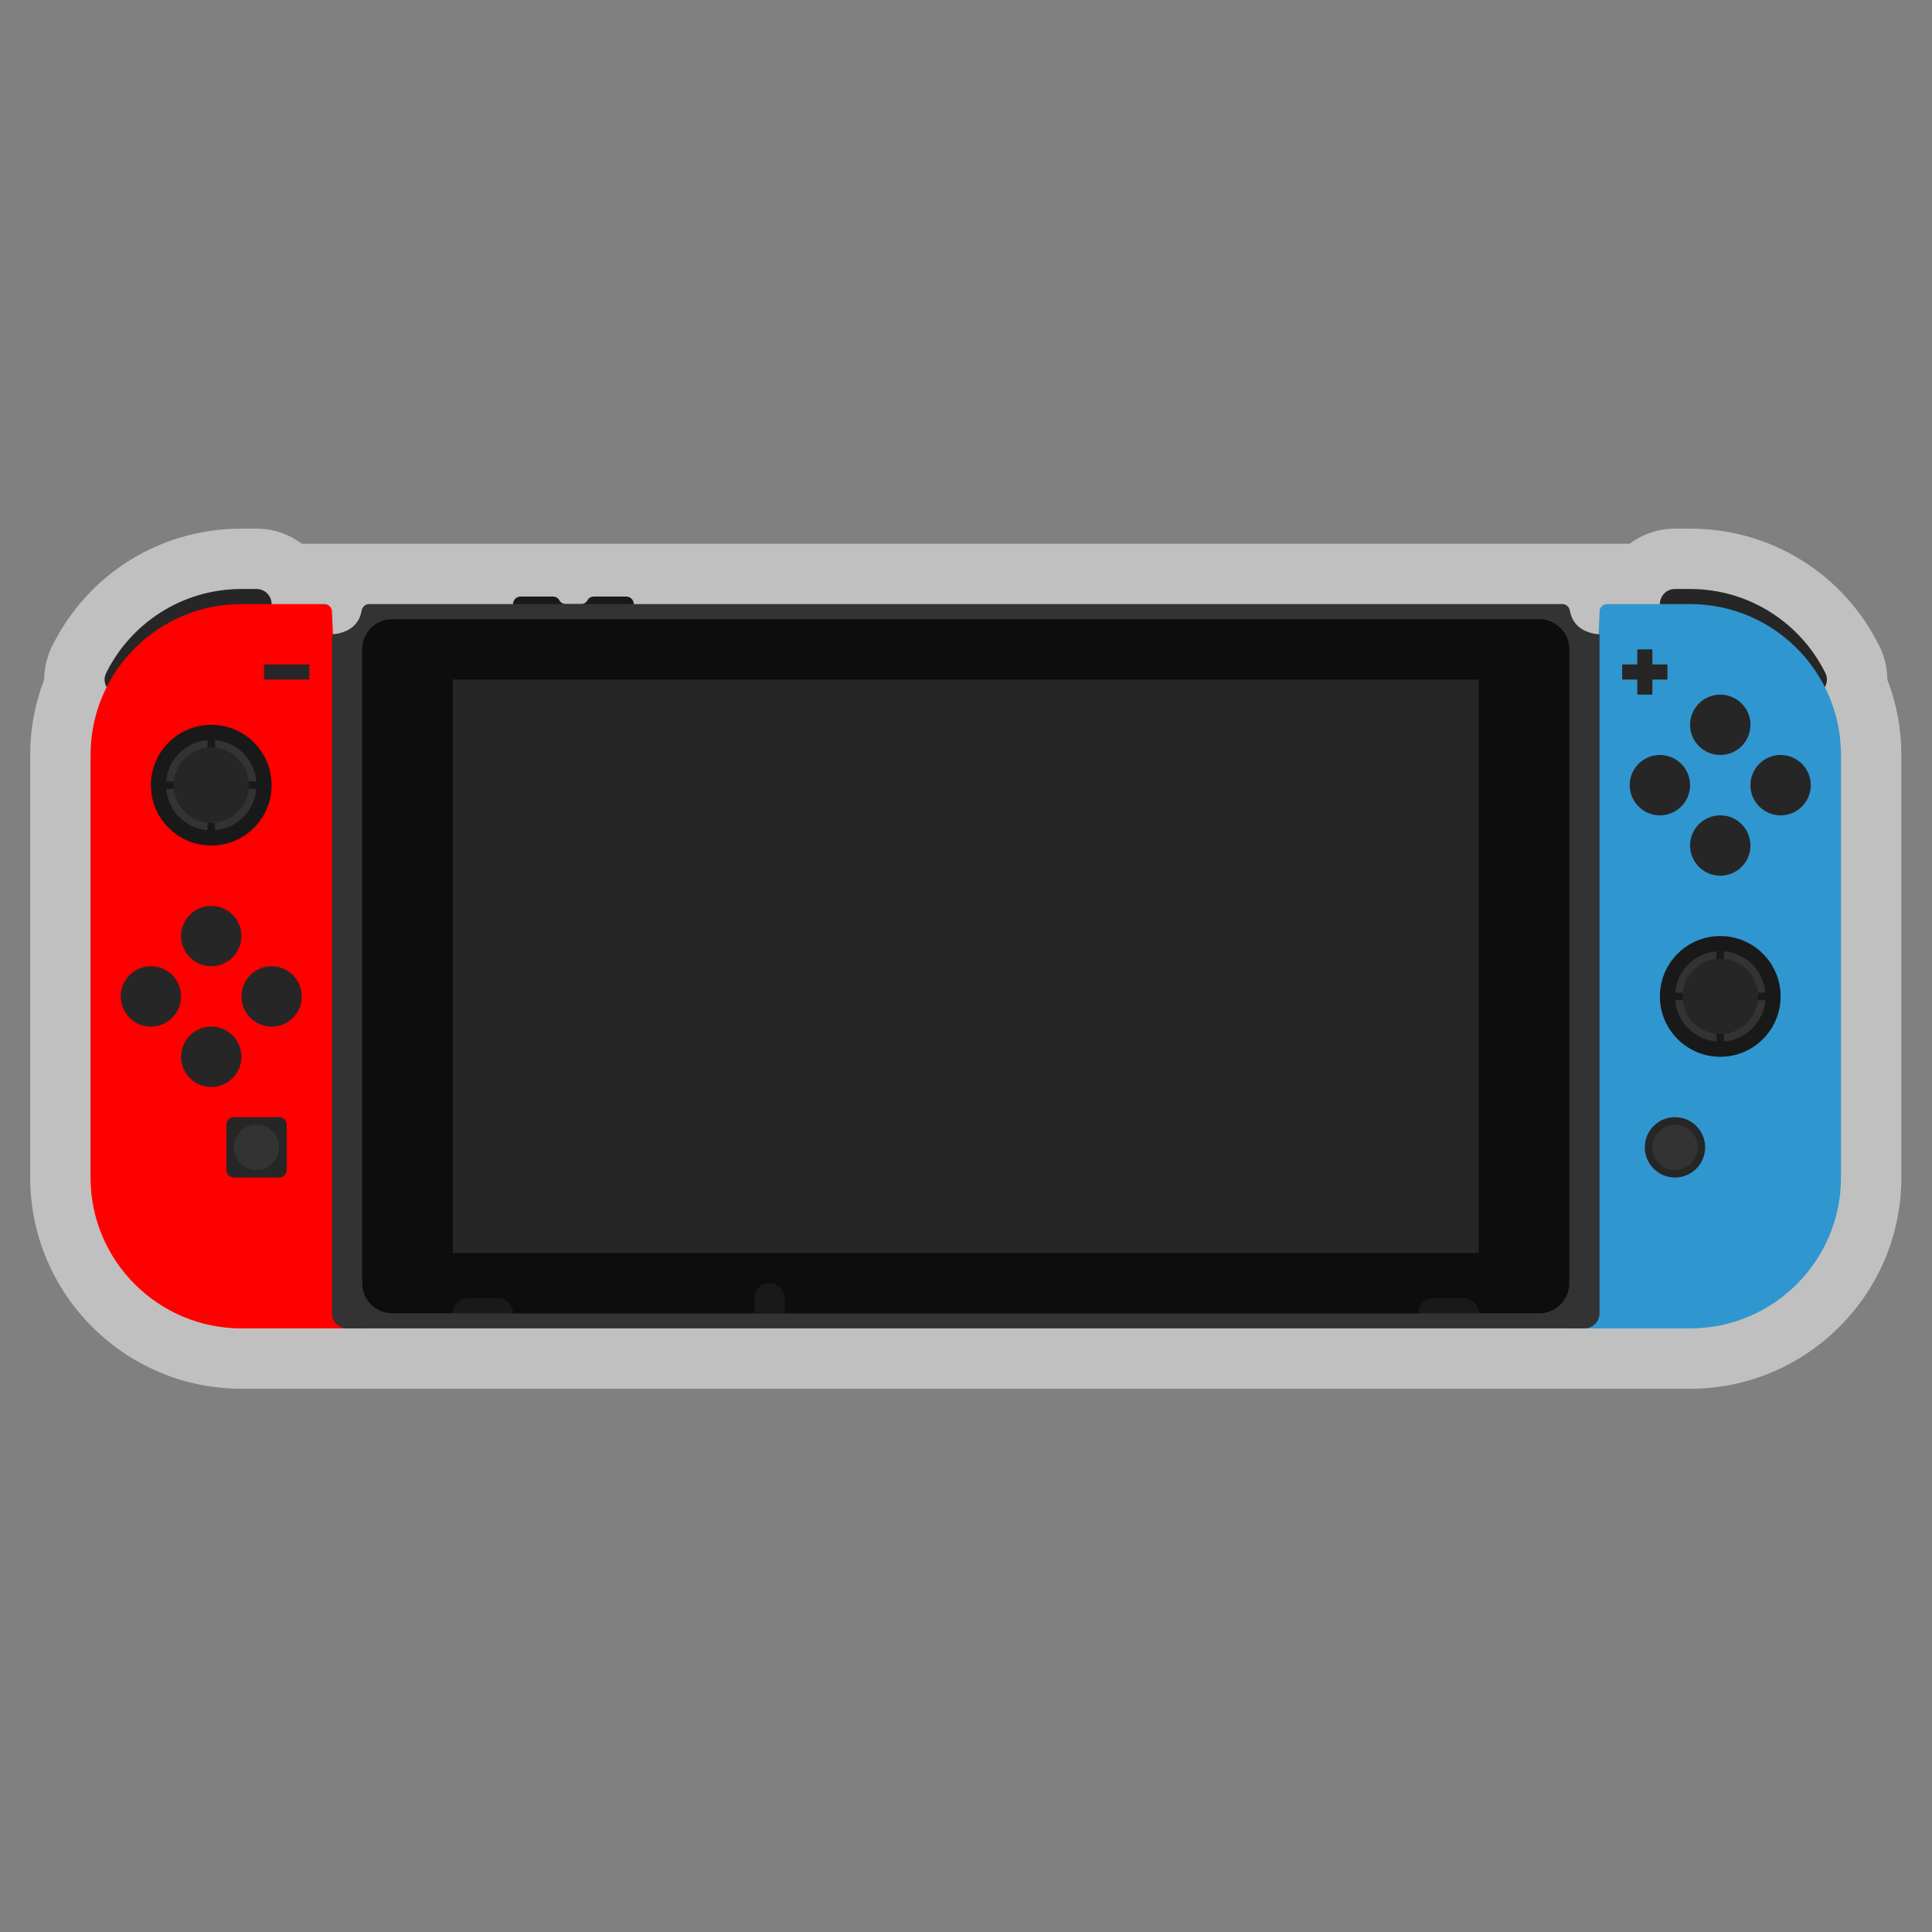<?xml version="1.0" encoding="UTF-8" standalone="no"?>
<svg
   xmlns:dc="http://purl.org/dc/elements/1.1/"
   xmlns:cc="http://creativecommons.org/ns#"
   xmlns:rdf="http://www.w3.org/1999/02/22-rdf-syntax-ns#"
   xmlns:svg="http://www.w3.org/2000/svg"
   xmlns="http://www.w3.org/2000/svg"
   viewBox="0 0 341.333 341.333"
   height="256"
   width="256"
   xml:space="preserve"
   id="svg2"
   version="1.1"><rect x="0" y="0" width="341.333" height="341.333" fill="#808080" stroke="none"/><defs
     id="defs6"><clipPath
       id="clipPath18"
       clipPathUnits="userSpaceOnUse"><path
         id="path16"
         d="M 0,256 H 256 V 0 H 0 Z" /></clipPath><clipPath
       id="clipPath26"
       clipPathUnits="userSpaceOnUse"><path
         id="path24"
         d="M 4,186 H 252 V 72 H 4 Z" /></clipPath></defs><g
     transform="matrix(1.333,0,0,-1.333,0,341.333)"
     id="g10"><g
       id="g12"><g
         clip-path="url(#clipPath18)"
         id="g14"><g
           id="g20"><g
             id="g22" /><g
             id="g34"><g
               style="opacity:0.5"
               id="g32"
               clip-path="url(#clipPath26)"><g
                 id="g30"
                 transform="translate(250.14,166.007)"><path
                   id="path28"
                   style="fill:#ffffff;fill-opacity:1;fill-rule:nonzero;stroke:none"
                   d="m 0,0 c -0.001,1.497 -0.342,2.995 -1.029,4.384 -4.757,9.628 -14.378,15.609 -25.111,15.609 h -2 c -2.246,0 -4.322,-0.745 -5.994,-2 h -0.006 -8 -160 -5 -3.006 c -1.671,1.255 -3.747,2 -5.994,2 h -2 c -10.732,0 -20.354,-5.981 -25.11,-15.609 -0.687,-1.389 -1.029,-2.887 -1.03,-4.384 -1.235,-3.198 -1.86,-6.552 -1.86,-10.007 v -56 c 0,-15.44 12.561,-28 28,-28 h 14 2 160 2 14 c 15.44,0 28,12.56 28,28 v 56 C 1.86,-6.552 1.236,-3.198 0,0" /></g></g></g></g><g
           transform="translate(83,177)"
           id="g36"><path
             id="path38"
             style="fill:#191919;fill-opacity:1;fill-rule:nonzero;stroke:none"
             d="M 0,0 H -4.273 C -4.615,0 -4.955,-0.162 -5.114,-0.465 -5.282,-0.783 -5.616,-1 -6,-1 h -2 c -0.384,0 -0.718,0.217 -0.886,0.535 C -9.045,-0.162 -9.385,0 -9.727,0 H -14 c -0.552,0 -1,-0.448 -1,-1 v -2 c 0,-0.552 0.448,-1 1,-1 H 0 c 0.552,0 1,0.448 1,1 v 2 C 1,-0.448 0.552,0 0,0" /></g><g
           transform="translate(36,176)"
           id="g40"><path
             id="path42"
             style="fill:#262626;fill-opacity:1;fill-rule:nonzero;stroke:none"
             d="m 0,0 c 0,1.104 -0.896,2 -2,2 h -2 c -7.869,0 -14.674,-4.545 -17.938,-11.152 -0.649,-1.312 0.35,-2.848 1.813,-2.848 z" /></g><g
           transform="translate(32,80)"
           id="g44"><path
             id="path46"
             style="fill:#ff0000;fill-opacity:1;fill-rule:nonzero;stroke:none"
             d="m 0,0 h 16 l -4,95 c 0,0.552 -0.448,1 -1,1 H 0 C -11.046,96 -20,87.046 -20,76 V 20 C -20,8.954 -11.046,0 0,0" /></g><g
           transform="translate(220,176)"
           id="g48"><path
             id="path50"
             style="fill:#262626;fill-opacity:1;fill-rule:nonzero;stroke:none"
             d="M 0,0 C 0,1.104 0.896,2 2,2 H 4 C 11.868,2 18.674,-2.545 21.938,-9.152 22.587,-10.464 21.589,-12 20.125,-12 Z" /></g><g
           transform="translate(224,80)"
           id="g52"><path
             id="path54"
             style="fill:#3096cf;fill-opacity:1;fill-rule:nonzero;stroke:none"
             d="m 0,0 h -16 l 4,95 c 0,0.552 0.447,1 1,1 H 0 C 11.046,96 20,87.046 20,76 V 20 C 20,8.954 11.046,0 0,0" /></g><g
           transform="translate(211.004,172.14)"
           id="g56"><path
             id="path58"
             style="fill:#333333;fill-opacity:1;fill-rule:nonzero;stroke:none"
             d="m 0,0 c -1.047,0.252 -2.589,0.964 -2.934,2.99 -0.084,0.494 -0.488,0.87 -0.989,0.87 h -3.081 -152 -3.08 c -0.502,0 -0.906,-0.376 -0.99,-0.87 -0.345,-2.026 -1.887,-2.738 -2.934,-2.99 -0.126,-0.033 -0.254,-0.058 -0.385,-0.079 -0.365,-0.059 -0.611,-0.061 -0.611,-0.061 v -90 c 0,-1.105 0.896,-2 2,-2 h 164 c 1.105,0 2,0.895 2,2 v 90 c 0,0 -0.246,0.002 -0.611,0.061 C 0.254,-0.058 0.126,-0.033 0,0" /></g><path
           id="path60"
           style="fill:#191919;fill-opacity:1;fill-rule:nonzero;stroke:none"
           d="M 196,82 H 60 v 4 h 136 z" /><g
           transform="translate(204,174)"
           id="g62"><path
             id="path64"
             style="fill:#0d0d0d;fill-opacity:1;fill-rule:nonzero;stroke:none"
             d="m 0,0 h -152 c -2.209,0 -4,-1.791 -4,-4 v -84 c 0,-2.209 1.791,-4 4,-4 h 8 c 0,1.104 0.896,2 2,2 h 4 c 1.104,0 2,-0.896 2,-2 h 120 c 0,1.104 0.896,2 2,2 h 4 c 1.104,0 2,-0.896 2,-2 h 8 c 2.209,0 4,1.791 4,4 V -4 C 4,-1.791 2.209,0 0,0" /></g><path
           id="path66"
           style="fill:#262626;fill-opacity:1;fill-rule:nonzero;stroke:none"
           d="M 196,90 H 60 v 76 h 136 z" /><path
           id="path68"
           style="fill:#262626;fill-opacity:1;fill-rule:nonzero;stroke:none"
           d="m 41,166 h -6 v 2 h 6 z" /><g
           transform="translate(221,168)"
           id="g70"><path
             id="path72"
             style="fill:#262626;fill-opacity:1;fill-rule:nonzero;stroke:none"
             d="M 0,0 H -2 V 2 H -4 V 0 h -2 v -2 h 2 v -2 h 2 v 2 h 2 z" /></g><g
           transform="translate(37,100)"
           id="g74"><path
             id="path76"
             style="fill:#262626;fill-opacity:1;fill-rule:nonzero;stroke:none"
             d="m 0,0 h -6 c -0.552,0 -1,0.447 -1,1 v 6 c 0,0.553 0.448,1 1,1 H 0 C 0.552,8 1,7.553 1,7 V 1 C 1,0.447 0.552,0 0,0" /></g><g
           transform="translate(37,104)"
           id="g78"><path
             id="path80"
             style="fill:#333333;fill-opacity:1;fill-rule:nonzero;stroke:none"
             d="m 0,0 c 0,-1.657 -1.343,-3 -3,-3 -1.657,0 -3,1.343 -3,3 0,1.657 1.343,3 3,3 1.657,0 3,-1.343 3,-3" /></g><g
           transform="translate(36,152)"
           id="g82"><path
             id="path84"
             style="fill:#191919;fill-opacity:1;fill-rule:nonzero;stroke:none"
             d="m 0,0 c 0,-4.418 -3.582,-8 -8,-8 -4.418,0 -8,3.582 -8,8 0,4.418 3.582,8 8,8 4.418,0 8,-3.582 8,-8" /></g><g
           transform="translate(27.5,152.5)"
           id="g86"><path
             id="path88"
             style="fill:#333333;fill-opacity:1;fill-rule:nonzero;stroke:none"
             d="M 0,0 V 5.475 C -2.914,5.234 -5.234,2.914 -5.475,0 Z" /></g><g
           transform="translate(28.5,152.5)"
           id="g90"><path
             id="path92"
             style="fill:#333333;fill-opacity:1;fill-rule:nonzero;stroke:none"
             d="M 0,0 H 5.475 C 5.234,2.914 2.914,5.234 0,5.475 Z" /></g><g
           transform="translate(27.5,151.5)"
           id="g94"><path
             id="path96"
             style="fill:#333333;fill-opacity:1;fill-rule:nonzero;stroke:none"
             d="M 0,0 H -5.475 C -5.234,-2.914 -2.914,-5.234 0,-5.475 Z" /></g><g
           transform="translate(28.5,151.5)"
           id="g98"><path
             id="path100"
             style="fill:#333333;fill-opacity:1;fill-rule:nonzero;stroke:none"
             d="M 0,0 V -5.475 C 2.914,-5.234 5.234,-2.914 5.475,0 Z" /></g><g
           transform="translate(33,152)"
           id="g102"><path
             id="path104"
             style="fill:#262626;fill-opacity:1;fill-rule:nonzero;stroke:none"
             d="m 0,0 c 0,-2.761 -2.239,-5 -5,-5 -2.761,0 -5,2.239 -5,5 0,2.761 2.239,5 5,5 2.761,0 5,-2.239 5,-5" /></g><g
           transform="translate(236,124)"
           id="g106"><path
             id="path108"
             style="fill:#191919;fill-opacity:1;fill-rule:nonzero;stroke:none"
             d="m 0,0 c 0,-4.418 -3.582,-8 -8,-8 -4.418,0 -8,3.582 -8,8 0,4.418 3.582,8 8,8 4.418,0 8,-3.582 8,-8" /></g><g
           transform="translate(227.5,124.5)"
           id="g110"><path
             id="path112"
             style="fill:#333333;fill-opacity:1;fill-rule:nonzero;stroke:none"
             d="M 0,0 V 5.475 C -2.914,5.234 -5.233,2.914 -5.475,0 Z" /></g><g
           transform="translate(228.5,124.5)"
           id="g114"><path
             id="path116"
             style="fill:#333333;fill-opacity:1;fill-rule:nonzero;stroke:none"
             d="M 0,0 H 5.475 C 5.233,2.914 2.914,5.234 0,5.475 Z" /></g><g
           transform="translate(227.5,123.5)"
           id="g118"><path
             id="path120"
             style="fill:#333333;fill-opacity:1;fill-rule:nonzero;stroke:none"
             d="M 0,0 H -5.475 C -5.233,-2.914 -2.914,-5.233 0,-5.475 Z" /></g><g
           transform="translate(228.5,123.5)"
           id="g122"><path
             id="path124"
             style="fill:#333333;fill-opacity:1;fill-rule:nonzero;stroke:none"
             d="M 0,0 V -5.475 C 2.914,-5.233 5.233,-2.914 5.475,0 Z" /></g><g
           transform="translate(233,124)"
           id="g126"><path
             id="path128"
             style="fill:#262626;fill-opacity:1;fill-rule:nonzero;stroke:none"
             d="m 0,0 c 0,-2.762 -2.238,-5 -5,-5 -2.762,0 -5,2.238 -5,5 0,2.762 2.238,5 5,5 2.762,0 5,-2.238 5,-5" /></g><g
           transform="translate(232,160)"
           id="g130"><path
             id="path132"
             style="fill:#262626;fill-opacity:1;fill-rule:nonzero;stroke:none"
             d="m 0,0 c 0,-2.209 -1.791,-4 -4,-4 -2.209,0 -4,1.791 -4,4 0,2.209 1.791,4 4,4 2.209,0 4,-1.791 4,-4" /></g><g
           transform="translate(232,144)"
           id="g134"><path
             id="path136"
             style="fill:#262626;fill-opacity:1;fill-rule:nonzero;stroke:none"
             d="m 0,0 c 0,-2.209 -1.791,-4 -4,-4 -2.209,0 -4,1.791 -4,4 0,2.209 1.791,4 4,4 2.209,0 4,-1.791 4,-4" /></g><g
           transform="translate(236,148)"
           id="g138"><path
             id="path140"
             style="fill:#262626;fill-opacity:1;fill-rule:nonzero;stroke:none"
             d="M 0,0 C -2.209,0 -4,1.791 -4,4 -4,6.209 -2.209,8 0,8 2.209,8 4,6.209 4,4 4,1.791 2.209,0 0,0" /></g><g
           transform="translate(220,148)"
           id="g142"><path
             id="path144"
             style="fill:#262626;fill-opacity:1;fill-rule:nonzero;stroke:none"
             d="M 0,0 C -2.209,0 -4,1.791 -4,4 -4,6.209 -2.209,8 0,8 2.209,8 4,6.209 4,4 4,1.791 2.209,0 0,0" /></g><g
           transform="translate(32,132)"
           id="g146"><path
             id="path148"
             style="fill:#262626;fill-opacity:1;fill-rule:nonzero;stroke:none"
             d="m 0,0 c 0,-2.209 -1.791,-4 -4,-4 -2.209,0 -4,1.791 -4,4 0,2.209 1.791,4 4,4 2.209,0 4,-1.791 4,-4" /></g><g
           transform="translate(32,116)"
           id="g150"><path
             id="path152"
             style="fill:#262626;fill-opacity:1;fill-rule:nonzero;stroke:none"
             d="m 0,0 c 0,-2.209 -1.791,-4 -4,-4 -2.209,0 -4,1.791 -4,4 0,2.209 1.791,4 4,4 2.209,0 4,-1.791 4,-4" /></g><g
           transform="translate(36,120)"
           id="g154"><path
             id="path156"
             style="fill:#262626;fill-opacity:1;fill-rule:nonzero;stroke:none"
             d="M 0,0 C -2.209,0 -4,1.791 -4,4 -4,6.209 -2.209,8 0,8 2.209,8 4,6.209 4,4 4,1.791 2.209,0 0,0" /></g><g
           transform="translate(20,120)"
           id="g158"><path
             id="path160"
             style="fill:#262626;fill-opacity:1;fill-rule:nonzero;stroke:none"
             d="M 0,0 C -2.209,0 -4,1.791 -4,4 -4,6.209 -2.209,8 0,8 2.209,8 4,6.209 4,4 4,1.791 2.209,0 0,0" /></g><g
           transform="translate(222,100)"
           id="g162"><path
             id="path164"
             style="fill:#262626;fill-opacity:1;fill-rule:nonzero;stroke:none"
             d="M 0,0 C -2.206,0 -4,1.794 -4,4 -4,6.206 -2.206,8 0,8 2.206,8 4,6.206 4,4 4,1.794 2.206,0 0,0" /></g><g
           transform="translate(222,107)"
           id="g166"><path
             id="path168"
             style="fill:#333333;fill-opacity:1;fill-rule:nonzero;stroke:none"
             d="m 0,0 c -1.654,0 -3,-1.346 -3,-3 0,-1.654 1.346,-3 3,-3 1.654,0 3,1.346 3,3 0,1.654 -1.346,3 -3,3" /></g><g
           transform="translate(104,82)"
           id="g170"><path
             id="path172"
             style="fill:#191919;fill-opacity:1;fill-rule:nonzero;stroke:none"
             d="m 0,0 h -4 v 2 c 0,1.104 0.896,2 2,2 1.104,0 2,-0.896 2,-2 z" /></g></g></g></g></svg>